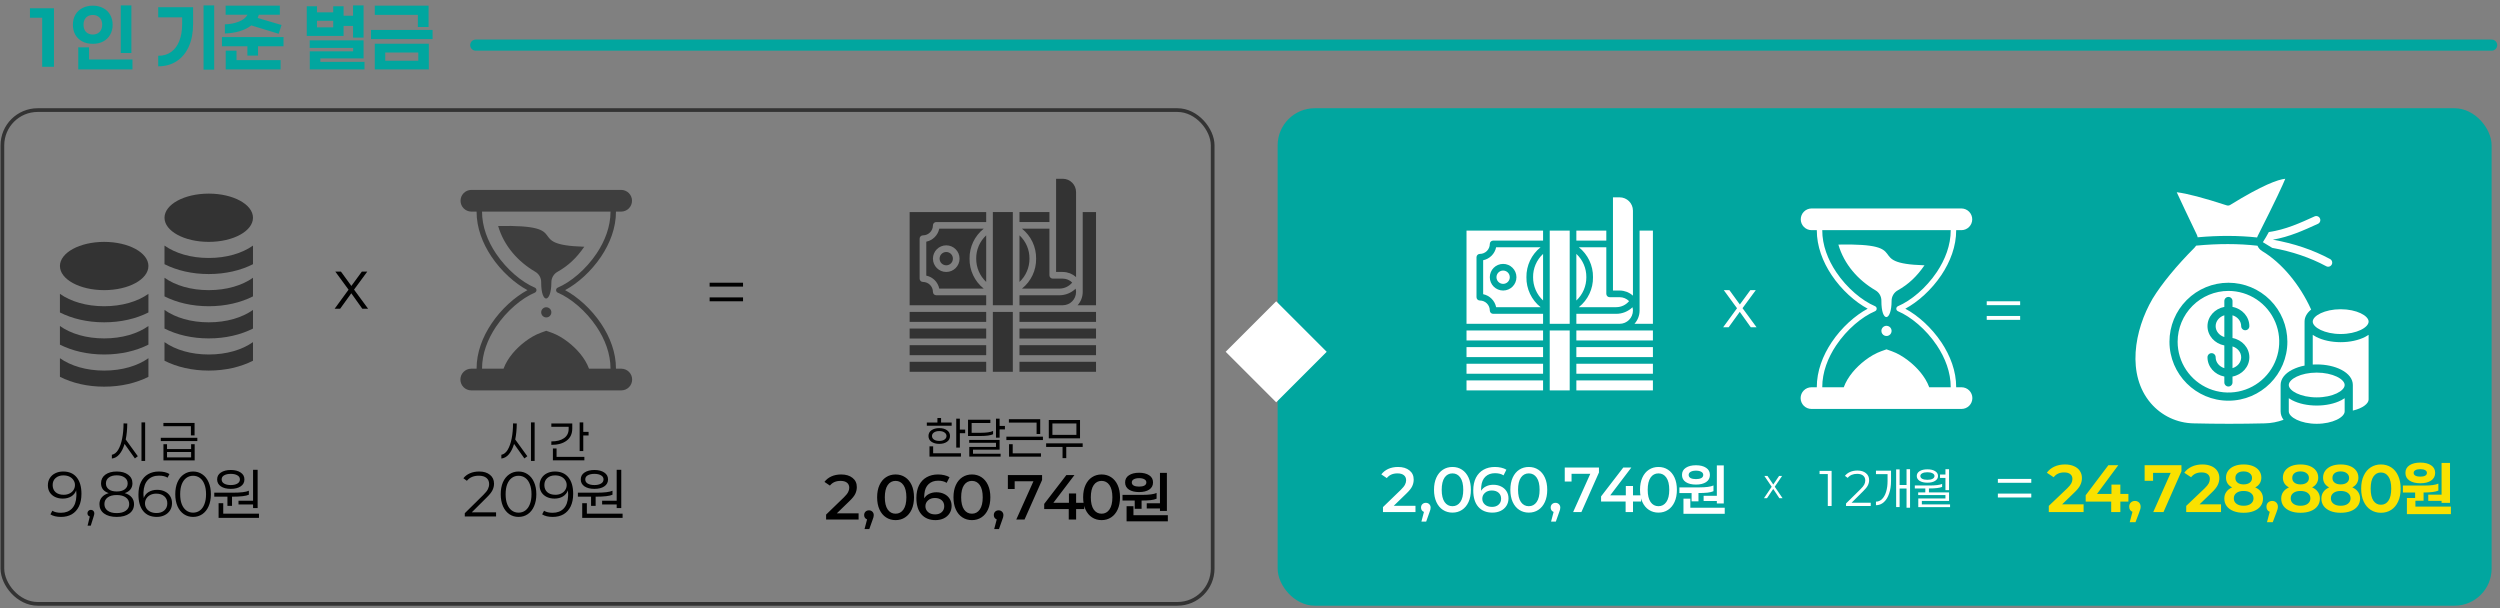 <svg width="830" height="202" viewBox="0 0 830 202" fill="none" xmlns="http://www.w3.org/2000/svg">
<rect x="0" y="0" width="830" height="202" fill="#808080" stroke="none"/>
<g clip-path="url(#clip0_6_5736)">
<path d="M34.586 80.304C26.476 80.304 19.898 83.89 19.898 88.316C19.898 92.744 26.476 96.327 34.586 96.327C42.703 96.327 49.275 92.744 49.275 88.316C49.275 83.89 42.703 80.304 34.586 80.304Z" fill="#333333"/>
<path d="M34.586 101.668C28.656 101.668 23.503 100.112 19.898 97.558V103.739C23.992 105.81 29.021 107.009 34.586 107.009C40.152 107.009 45.18 105.81 49.275 103.739V97.558C45.673 100.112 40.514 101.668 34.586 101.668Z" fill="#333333"/>
<path d="M34.586 112.35C28.656 112.35 23.503 110.794 19.898 108.24V114.421C23.992 116.492 29.021 117.692 34.586 117.692C40.152 117.692 45.18 116.492 49.275 114.421V108.24C45.673 110.794 40.514 112.35 34.586 112.35Z" fill="#333333"/>
<path d="M34.586 123.032C28.656 123.032 23.503 121.476 19.898 118.922V125.103C23.992 127.174 29.021 128.373 34.586 128.373C40.152 128.373 45.18 127.174 49.275 125.103V118.922C45.673 121.476 40.514 123.032 34.586 123.032Z" fill="#333333"/>
<path d="M69.304 64.281C61.193 64.281 54.615 67.867 54.615 72.293C54.615 76.721 61.193 80.304 69.304 80.304C77.419 80.304 83.991 76.721 83.991 72.293C83.991 67.867 77.419 64.281 69.304 64.281Z" fill="#333333"/>
<path d="M69.304 85.645C63.373 85.645 58.22 84.089 54.615 81.535V87.716C58.71 89.787 63.738 90.986 69.304 90.986C74.868 90.986 79.897 89.787 83.991 87.716V81.535C80.39 84.089 75.231 85.645 69.304 85.645Z" fill="#333333"/>
<path d="M69.304 96.327C63.373 96.327 58.22 94.771 54.615 92.217V98.398C58.71 100.468 63.738 101.669 69.304 101.669C74.868 101.669 79.897 100.468 83.991 98.398V92.217C80.39 94.771 75.231 96.327 69.304 96.327Z" fill="#333333"/>
<path d="M69.304 107.009C63.373 107.009 58.22 105.453 54.615 102.899V109.08C58.71 111.151 63.738 112.351 69.304 112.351C74.868 112.351 79.897 111.151 83.991 109.08V102.899C80.39 105.453 75.231 107.009 69.304 107.009Z" fill="#333333"/>
<path d="M69.304 117.692C63.373 117.692 58.22 116.135 54.615 113.581V119.762C58.71 121.833 63.738 123.032 69.304 123.032C74.868 123.032 79.897 121.833 83.991 119.762V113.581C80.39 116.135 75.231 117.692 69.304 117.692Z" fill="#333333"/>
</g>
<path d="M48.188 153.033H46.971V140.233H48.188V153.033ZM42.255 140.6C42.232 142.622 42.06 144.395 41.738 145.917L45.755 151.467L44.788 152.2L41.355 147.383C40.921 148.839 40.343 149.989 39.621 150.833C38.91 151.667 38.082 152.133 37.138 152.233V150.983C37.96 150.839 38.66 150.289 39.238 149.333C39.816 148.367 40.255 147.122 40.554 145.6C40.855 144.078 41.01 142.4 41.021 140.567L42.255 140.6ZM54.249 141.5V140.417H64.599V144.55H63.382V141.5H54.249ZM65.515 146.433H53.382V145.35H65.515V146.433ZM64.632 147.483V152.85H54.265V147.483H55.449V149.083H63.449V147.483H64.632ZM63.449 150.067H55.449V151.85H63.449V150.067ZM20.963 156.541C22.919 156.541 24.418 157.189 25.459 158.483C26.515 159.778 27.043 161.601 27.043 163.951C27.043 165.598 26.761 166.998 26.198 168.152C25.635 169.292 24.847 170.158 23.834 170.749C22.821 171.326 21.631 171.615 20.266 171.615C18.802 171.615 17.627 171.333 16.741 170.77L17.374 169.567C18.078 170.017 19.035 170.242 20.245 170.242C21.765 170.242 22.975 169.778 23.876 168.849C24.791 167.906 25.284 166.541 25.354 164.753C25.368 164.613 25.375 164.388 25.375 164.078C25.375 163.613 25.347 163.184 25.291 162.79C24.995 163.649 24.446 164.324 23.644 164.817C22.842 165.295 21.913 165.535 20.857 165.535C19.886 165.535 19.021 165.352 18.261 164.986C17.515 164.62 16.931 164.106 16.508 163.445C16.1 162.783 15.896 162.009 15.896 161.122C15.896 160.208 16.114 159.405 16.551 158.716C16.987 158.026 17.592 157.491 18.366 157.111C19.14 156.731 20.006 156.541 20.963 156.541ZM21.153 164.268C21.871 164.268 22.511 164.127 23.074 163.846C23.651 163.564 24.094 163.177 24.404 162.685C24.728 162.178 24.89 161.622 24.89 161.017C24.89 160.454 24.735 159.933 24.425 159.455C24.13 158.962 23.693 158.568 23.116 158.272C22.539 157.977 21.842 157.829 21.026 157.829C19.971 157.829 19.112 158.125 18.451 158.716C17.803 159.293 17.48 160.067 17.48 161.038C17.48 162.023 17.803 162.811 18.451 163.402C19.112 163.979 20.013 164.268 21.153 164.268ZM30.173 169.271C30.511 169.271 30.786 169.384 30.997 169.609C31.208 169.82 31.313 170.088 31.313 170.411C31.313 170.58 31.292 170.749 31.25 170.918C31.222 171.087 31.152 171.326 31.039 171.636L30.131 174.528H29.076L29.815 171.467C29.575 171.396 29.385 171.27 29.245 171.087C29.104 170.904 29.033 170.679 29.033 170.411C29.033 170.088 29.139 169.82 29.35 169.609C29.575 169.384 29.85 169.271 30.173 169.271ZM41.417 163.719C42.402 164.001 43.162 164.458 43.697 165.091C44.231 165.725 44.499 166.485 44.499 167.371C44.499 168.68 43.985 169.715 42.958 170.475C41.93 171.235 40.53 171.615 38.757 171.615C36.969 171.615 35.562 171.235 34.535 170.475C33.521 169.715 33.014 168.68 33.014 167.371C33.014 166.471 33.282 165.711 33.817 165.091C34.352 164.458 35.111 164.001 36.097 163.719C35.28 163.452 34.647 163.043 34.197 162.495C33.76 161.932 33.542 161.256 33.542 160.468C33.542 159.258 34.014 158.301 34.957 157.597C35.914 156.893 37.18 156.541 38.757 156.541C40.333 156.541 41.593 156.893 42.536 157.597C43.493 158.301 43.971 159.258 43.971 160.468C43.971 161.256 43.746 161.932 43.296 162.495C42.859 163.043 42.233 163.452 41.417 163.719ZM38.757 157.808C37.645 157.808 36.765 158.054 36.118 158.547C35.484 159.025 35.168 159.68 35.168 160.51C35.168 161.326 35.484 161.974 36.118 162.452C36.751 162.931 37.631 163.17 38.757 163.17C39.883 163.17 40.769 162.931 41.417 162.452C42.064 161.974 42.388 161.326 42.388 160.51C42.388 159.68 42.057 159.025 41.396 158.547C40.734 158.054 39.855 157.808 38.757 157.808ZM38.757 170.348C40.037 170.348 41.044 170.081 41.776 169.546C42.522 169.011 42.895 168.279 42.895 167.35C42.895 166.421 42.522 165.689 41.776 165.155C41.044 164.62 40.037 164.352 38.757 164.352C37.462 164.352 36.456 164.62 35.738 165.155C35.02 165.689 34.661 166.421 34.661 167.35C34.661 168.279 35.02 169.011 35.738 169.546C36.456 170.081 37.462 170.348 38.757 170.348ZM52.147 162.621C53.118 162.621 53.977 162.804 54.723 163.17C55.483 163.536 56.067 164.05 56.475 164.711C56.897 165.373 57.108 166.147 57.108 167.033C57.108 167.948 56.89 168.751 56.454 169.44C56.018 170.13 55.413 170.665 54.638 171.045C53.878 171.425 53.02 171.615 52.063 171.615C50.107 171.615 48.601 170.967 47.545 169.672C46.489 168.378 45.962 166.555 45.962 164.205C45.962 162.558 46.243 161.165 46.806 160.025C47.369 158.871 48.157 158.005 49.171 157.428C50.198 156.837 51.387 156.541 52.738 156.541C54.202 156.541 55.377 156.823 56.264 157.386L55.631 158.589C54.927 158.139 53.977 157.913 52.781 157.913C51.247 157.913 50.022 158.385 49.107 159.328C48.207 160.271 47.714 161.643 47.63 163.445C47.601 164.05 47.637 164.683 47.735 165.345C48.031 164.486 48.572 163.818 49.361 163.339C50.163 162.861 51.092 162.621 52.147 162.621ZM51.978 170.327C53.034 170.327 53.892 170.038 54.554 169.461C55.215 168.87 55.546 168.089 55.546 167.118C55.546 166.133 55.215 165.352 54.554 164.775C53.892 164.183 52.999 163.888 51.873 163.888C51.155 163.888 50.508 164.029 49.931 164.31C49.368 164.592 48.924 164.986 48.601 165.492C48.291 165.985 48.136 166.534 48.136 167.139C48.136 167.702 48.284 168.23 48.58 168.722C48.875 169.201 49.311 169.588 49.888 169.883C50.48 170.179 51.176 170.327 51.978 170.327ZM64.102 171.615C62.962 171.615 61.942 171.312 61.041 170.707C60.141 170.088 59.437 169.208 58.93 168.068C58.438 166.928 58.191 165.598 58.191 164.078C58.191 162.558 58.438 161.228 58.93 160.088C59.437 158.948 60.141 158.075 61.041 157.47C61.942 156.851 62.962 156.541 64.102 156.541C65.257 156.541 66.277 156.851 67.163 157.47C68.064 158.075 68.761 158.948 69.254 160.088C69.76 161.214 70.013 162.544 70.013 164.078C70.013 165.612 69.76 166.949 69.254 168.089C68.761 169.215 68.064 170.088 67.163 170.707C66.277 171.312 65.257 171.615 64.102 171.615ZM64.102 170.2C64.961 170.2 65.714 169.961 66.361 169.482C67.009 169.004 67.508 168.307 67.86 167.392C68.226 166.478 68.409 165.373 68.409 164.078C68.409 162.783 68.226 161.678 67.86 160.763C67.508 159.849 67.009 159.152 66.361 158.673C65.714 158.195 64.961 157.956 64.102 157.956C63.258 157.956 62.512 158.195 61.865 158.673C61.217 159.152 60.711 159.849 60.345 160.763C59.993 161.678 59.817 162.783 59.817 164.078C59.817 165.373 59.993 166.478 60.345 167.392C60.711 168.307 61.217 169.004 61.865 169.482C62.512 169.961 63.258 170.2 64.102 170.2ZM84.016 155.971H85.536V168.68H84.016V167.477H79.182V166.252H84.016V155.971ZM76.627 162.305C75.262 162.305 74.165 162.03 73.334 161.481C72.504 160.918 72.089 160.144 72.089 159.159C72.089 158.188 72.504 157.428 73.334 156.879C74.179 156.316 75.276 156.035 76.627 156.035C77.979 156.035 79.069 156.316 79.9 156.879C80.73 157.428 81.145 158.188 81.145 159.159C81.145 160.158 80.73 160.932 79.9 161.481C79.083 162.03 77.993 162.305 76.627 162.305ZM76.627 157.322C75.713 157.322 74.974 157.484 74.411 157.808C73.862 158.118 73.588 158.568 73.588 159.159C73.588 159.764 73.862 160.229 74.411 160.552C74.974 160.876 75.713 161.038 76.627 161.038C77.528 161.038 78.253 160.876 78.802 160.552C79.365 160.229 79.646 159.764 79.646 159.159C79.646 158.568 79.365 158.118 78.802 157.808C78.253 157.484 77.528 157.322 76.627 157.322ZM71.139 164.901V163.571H77.366C79.942 163.571 81.694 163.353 82.623 162.917V164.247C81.694 164.683 79.829 164.901 77.029 164.901V167.941H75.509V164.901H71.139ZM85.98 171.931H72.574V167.055H74.115V170.538H85.98V171.931Z" fill="black"/>
<g clip-path="url(#clip1_6_5736)">
<path fill-rule="evenodd" clip-rule="evenodd" d="M156.431 122.406H158.225C158.21 117.033 160.211 111.878 163.144 107.489C166.457 102.536 170.975 98.545 175.113 96.327C170.975 94.105 166.457 90.114 163.144 85.162C160.212 80.773 158.211 75.618 158.225 70.249H156.431C155.488 70.231 154.59 69.844 153.93 69.17C153.269 68.497 152.899 67.591 152.899 66.648C152.899 65.705 153.269 64.8 153.93 64.126C154.59 63.453 155.488 63.066 156.431 63.048H206.296C207.239 63.066 208.137 63.453 208.798 64.126C209.458 64.8 209.828 65.705 209.828 66.648C209.828 67.591 209.458 68.497 208.798 69.17C208.137 69.844 207.239 70.231 206.296 70.249H204.501C204.52 75.617 202.515 80.773 199.582 85.162C196.269 90.114 191.751 94.105 187.613 96.327C191.751 98.546 196.269 102.536 199.582 107.489C202.515 111.878 204.52 117.033 204.501 122.406H206.296C207.247 122.411 208.157 122.793 208.828 123.468C209.498 124.142 209.875 125.055 209.875 126.006C209.875 126.957 209.498 127.869 208.828 128.544C208.157 129.219 207.247 129.6 206.296 129.606H156.431C155.48 129.6 154.57 129.219 153.899 128.544C153.229 127.869 152.852 126.957 152.852 126.006C152.852 125.055 153.229 124.142 153.899 123.468C154.57 122.793 155.48 122.411 156.431 122.406ZM167.175 122.406C167.819 120.631 168.865 118.943 170.109 117.427C172.324 114.726 175.954 111.756 179.591 110.451L181.363 109.818L183.139 110.452C186.773 111.756 190.403 114.726 192.617 117.427C193.862 118.943 194.908 120.631 195.552 122.406H202.689C202.703 117.424 200.828 112.615 198.075 108.499C194.49 103.141 189.452 98.984 185.17 97.16C185.007 97.091 184.867 96.974 184.769 96.826C184.671 96.677 184.619 96.504 184.619 96.326C184.619 96.148 184.671 95.974 184.769 95.825C184.867 95.677 185.007 95.561 185.17 95.491C189.452 93.671 194.49 89.51 198.075 84.152C200.828 80.04 202.703 75.227 202.689 70.249H160.038C160.024 75.228 161.899 80.04 164.652 84.152C168.237 89.51 173.278 93.671 177.557 95.491C177.72 95.561 177.86 95.677 177.958 95.825C178.056 95.974 178.108 96.148 178.108 96.326C178.108 96.504 178.056 96.677 177.958 96.826C177.86 96.974 177.72 97.091 177.557 97.16C173.278 98.984 168.237 103.141 164.652 108.499C161.899 112.615 160.024 117.424 160.038 122.406L167.175 122.406ZM177.678 90.21C178.292 90.558 178.801 91.064 179.151 91.676C179.501 92.288 179.68 92.983 179.668 93.688C179.639 101.102 183.033 100.708 183.058 93.747C183.05 93.031 183.235 92.327 183.596 91.709C183.956 91.09 184.477 90.581 185.104 90.235C188.645 88.227 191.361 85.714 193.981 81.918C173.087 81.31 191.294 74.523 165.385 75.035C167.298 81.613 171.919 86.82 177.678 90.21ZM179.668 103.697C179.668 104.032 179.768 104.36 179.954 104.639C180.14 104.918 180.405 105.135 180.715 105.263C181.024 105.391 181.365 105.425 181.694 105.36C182.023 105.294 182.325 105.133 182.562 104.896C182.799 104.659 182.96 104.357 183.026 104.028C183.091 103.699 183.058 103.358 182.929 103.048C182.801 102.739 182.584 102.474 182.305 102.288C182.026 102.101 181.699 102.002 181.363 102.002C180.914 102.003 180.484 102.182 180.166 102.5C179.848 102.817 179.669 103.248 179.668 103.697Z" fill="#3E3E3E"/>
</g>
<path d="M177.501 153.033H176.285V140.233H177.501V153.033ZM171.568 140.6C171.546 142.622 171.374 144.395 171.051 145.917L175.068 151.467L174.101 152.2L170.668 147.383C170.235 148.839 169.657 149.989 168.935 150.833C168.224 151.667 167.396 152.133 166.451 152.233V150.983C167.274 150.839 167.974 150.289 168.551 149.333C169.129 148.367 169.568 147.122 169.868 145.6C170.168 144.078 170.324 142.4 170.335 140.567L171.568 140.6ZM195.412 144.583H193.645V149.75H192.445V140.233H193.645V143.383H195.412V144.583ZM189.995 142.25C189.995 144.017 189.368 145.367 188.112 146.3C186.868 147.233 185.179 147.7 183.045 147.7V146.55C184.834 146.55 186.24 146.189 187.262 145.467C188.284 144.745 188.795 143.717 188.795 142.383V141.7H183.045V140.583H189.995V142.25ZM194.012 151.683V152.833H183.562V148.9H184.779V151.683H194.012ZM164.694 171.467H154.307V170.39L160.429 164.352C161.203 163.592 161.724 162.938 161.992 162.389C162.259 161.84 162.393 161.277 162.393 160.7C162.393 159.842 162.097 159.166 161.506 158.673C160.915 158.181 160.07 157.935 158.973 157.935C157.242 157.935 155.919 158.498 155.004 159.623L153.843 158.779C154.406 158.061 155.13 157.512 156.017 157.132C156.918 156.738 157.945 156.541 159.099 156.541C160.591 156.541 161.78 156.907 162.667 157.639C163.568 158.357 164.018 159.335 164.018 160.573C164.018 161.333 163.842 162.065 163.49 162.769C163.153 163.459 162.519 164.254 161.59 165.155L156.629 170.095H164.694V171.467ZM172.152 171.615C171.012 171.615 169.992 171.312 169.091 170.707C168.19 170.088 167.487 169.208 166.98 168.068C166.487 166.928 166.241 165.598 166.241 164.078C166.241 162.558 166.487 161.228 166.98 160.088C167.487 158.948 168.19 158.075 169.091 157.47C169.992 156.851 171.012 156.541 172.152 156.541C173.306 156.541 174.327 156.851 175.213 157.47C176.114 158.075 176.811 158.948 177.303 160.088C177.81 161.214 178.063 162.544 178.063 164.078C178.063 165.612 177.81 166.949 177.303 168.089C176.811 169.215 176.114 170.088 175.213 170.707C174.327 171.312 173.306 171.615 172.152 171.615ZM172.152 170.2C173.011 170.2 173.764 169.961 174.411 169.482C175.058 169.004 175.558 168.307 175.91 167.392C176.276 166.478 176.459 165.373 176.459 164.078C176.459 162.783 176.276 161.678 175.91 160.763C175.558 159.849 175.058 159.152 174.411 158.673C173.764 158.195 173.011 157.956 172.152 157.956C171.308 157.956 170.562 158.195 169.914 158.673C169.267 159.152 168.76 159.849 168.394 160.763C168.043 161.678 167.867 162.783 167.867 164.078C167.867 165.373 168.043 166.478 168.394 167.392C168.76 168.307 169.267 169.004 169.914 169.482C170.562 169.961 171.308 170.2 172.152 170.2ZM184.213 156.541C186.169 156.541 187.668 157.189 188.709 158.483C189.765 159.778 190.293 161.601 190.293 163.951C190.293 165.598 190.011 166.998 189.448 168.152C188.885 169.292 188.097 170.158 187.084 170.749C186.071 171.326 184.881 171.615 183.516 171.615C182.052 171.615 180.877 171.333 179.991 170.77L180.624 169.567C181.328 170.017 182.285 170.242 183.495 170.242C185.015 170.242 186.225 169.778 187.126 168.849C188.041 167.906 188.534 166.541 188.604 164.753C188.618 164.613 188.625 164.388 188.625 164.078C188.625 163.613 188.597 163.184 188.541 162.79C188.245 163.649 187.696 164.324 186.894 164.817C186.092 165.295 185.163 165.535 184.107 165.535C183.136 165.535 182.271 165.352 181.511 164.986C180.765 164.62 180.181 164.106 179.758 163.445C179.35 162.783 179.146 162.009 179.146 161.122C179.146 160.208 179.364 159.405 179.801 158.716C180.237 158.026 180.842 157.491 181.616 157.111C182.39 156.731 183.256 156.541 184.213 156.541ZM184.403 164.268C185.121 164.268 185.761 164.127 186.324 163.846C186.901 163.564 187.344 163.177 187.654 162.685C187.978 162.178 188.139 161.622 188.139 161.017C188.139 160.454 187.985 159.933 187.675 159.455C187.379 158.962 186.943 158.568 186.366 158.272C185.789 157.977 185.092 157.829 184.276 157.829C183.221 157.829 182.362 158.125 181.701 158.716C181.053 159.293 180.729 160.067 180.729 161.038C180.729 162.023 181.053 162.811 181.701 163.402C182.362 163.979 183.263 164.268 184.403 164.268ZM204.739 155.971H206.259V168.68H204.739V167.477H199.905V166.252H204.739V155.971ZM197.35 162.305C195.985 162.305 194.887 162.03 194.057 161.481C193.226 160.918 192.811 160.144 192.811 159.159C192.811 158.188 193.226 157.428 194.057 156.879C194.901 156.316 195.999 156.035 197.35 156.035C198.701 156.035 199.792 156.316 200.622 156.879C201.453 157.428 201.868 158.188 201.868 159.159C201.868 160.158 201.453 160.932 200.622 161.481C199.806 162.03 198.715 162.305 197.35 162.305ZM197.35 157.322C196.435 157.322 195.696 157.484 195.133 157.808C194.585 158.118 194.31 158.568 194.31 159.159C194.31 159.764 194.585 160.229 195.133 160.552C195.696 160.876 196.435 161.038 197.35 161.038C198.251 161.038 198.976 160.876 199.525 160.552C200.088 160.229 200.369 159.764 200.369 159.159C200.369 158.568 200.088 158.118 199.525 157.808C198.976 157.484 198.251 157.322 197.35 157.322ZM191.861 164.901V163.571H198.089C200.665 163.571 202.417 163.353 203.346 162.917V164.247C202.417 164.683 200.552 164.901 197.751 164.901V167.941H196.231V164.901H191.861ZM206.702 171.931H193.297V167.055H194.838V170.538H206.702V171.931Z" fill="black"/>
<path d="M116.631 97.372L112.933 102.49H111.107L115.718 96.175L111.318 90.165H113.19L116.654 94.93L120.141 90.165H121.943L117.543 96.151L122.2 102.49H120.281L116.631 97.372Z" fill="black"/>
<path d="M246.689 93.862V95.15H235.596V93.862H246.689ZM246.689 98.738V100.025H235.596V98.738H246.689Z" fill="black"/>
<g clip-path="url(#clip2_6_5736)">
<path d="M302 120.128H327.416V123.444H302V120.128Z" fill="#333333"/>
<path d="M352.832 101.343C355.273 101.343 357.252 99.364 357.252 96.922C357.248 96.558 357.197 96.195 357.103 95.843C355.661 97.239 353.734 98.021 351.727 98.028H338.466V101.343H352.832Z" fill="#333333"/>
<path d="M302 114.603H327.416V117.918H302V114.603Z" fill="#333333"/>
<path d="M302 109.078H327.416V112.393H302V109.078Z" fill="#333333"/>
<path d="M327.416 93.6V78.136C325.266 80.129 324.061 82.94 324.101 85.872C324.081 88.797 325.282 91.599 327.416 93.6Z" fill="#333333"/>
<path d="M302 103.553H327.416V106.868H302V103.553Z" fill="#333333"/>
<path d="M338.466 78.136V93.607C340.602 91.604 341.804 88.799 341.781 85.872C341.821 82.94 340.616 80.129 338.466 78.136Z" fill="#333333"/>
<path d="M348.411 75.926H339.295C342.315 78.337 344.048 82.008 343.991 85.872C344.052 89.737 342.314 93.411 339.288 95.817H351.727C353.368 95.811 354.921 95.077 355.97 93.814C355.141 92.975 354.011 92.502 352.832 92.502H349.516C348.906 92.502 348.411 92.007 348.411 91.397V75.926Z" fill="#333333"/>
<path d="M354.002 90.403C354.036 90.409 354.071 90.412 354.103 90.418C354.461 90.49 354.811 90.591 355.152 90.72L355.29 90.77C355.613 90.901 355.926 91.057 356.225 91.238L356.367 91.324C356.657 91.507 356.934 91.714 357.192 91.941C357.211 91.957 357.233 91.969 357.252 91.986V63.771C357.252 61.33 355.273 59.351 352.832 59.351H350.622V90.292H352.832C353.225 90.294 353.616 90.331 354.002 90.403Z" fill="#333333"/>
<path d="M338.466 70.401H348.412V73.716H338.466V70.401Z" fill="#333333"/>
<path d="M338.466 120.128H363.882V123.444H338.466V120.128Z" fill="#333333"/>
<path d="M338.466 109.078H363.882V112.393H338.466V109.078Z" fill="#333333"/>
<path d="M329.625 70.401H336.256V101.343H329.625V70.401Z" fill="#333333"/>
<path d="M338.466 114.603H363.882V117.918H338.466V114.603Z" fill="#333333"/>
<path d="M347.307 103.553H338.466V106.868H363.882V103.553H347.307Z" fill="#333333"/>
<path d="M359.462 70.401V96.923C359.462 98.556 358.855 100.131 357.76 101.343H363.882V70.401H359.462Z" fill="#333333"/>
<path d="M302 101.343H327.416V98.028H310.84C310.229 98.028 309.735 97.533 309.735 96.923C309.735 95.092 308.25 93.607 306.42 93.607C305.809 93.607 305.315 93.113 305.315 92.502V79.242C305.315 78.631 305.809 78.137 306.42 78.137C308.25 78.137 309.735 76.652 309.735 74.822C309.735 74.211 310.229 73.716 310.84 73.716H327.416V70.401H302V101.343Z" fill="#333333"/>
<path d="M326.588 75.926H311.835C311.388 78.095 309.694 79.79 307.525 80.236V91.507C309.694 91.954 311.388 93.648 311.835 95.817H326.594C323.568 93.411 321.83 89.737 321.891 85.872C321.832 82.008 323.567 78.335 326.588 75.926ZM314.155 90.292C311.714 90.292 309.735 88.313 309.735 85.872C309.735 83.431 311.714 81.451 314.155 81.451C316.596 81.451 318.575 83.431 318.575 85.872C318.575 88.313 316.596 90.292 314.155 90.292Z" fill="#333333"/>
<path d="M316.365 85.872C316.365 87.093 315.376 88.082 314.155 88.082C312.934 88.082 311.945 87.093 311.945 85.872C311.945 84.651 312.934 83.662 314.155 83.662C315.376 83.662 316.365 84.651 316.365 85.872Z" fill="#333333"/>
<path d="M329.625 103.553H336.256V123.444H329.625V103.553Z" fill="#333333"/>
</g>
<path d="M307.704 141.334V140.284H311.221V138.767H312.437V140.284H315.954V141.334H307.704ZM320.437 143.817H318.671V148.601H317.471V139.001H318.671V142.617H320.437V143.817ZM311.838 147.367C310.793 147.367 309.932 147.134 309.254 146.667C308.588 146.201 308.254 145.562 308.254 144.751C308.254 143.94 308.588 143.301 309.254 142.834C309.932 142.367 310.793 142.134 311.838 142.134C312.882 142.134 313.738 142.367 314.404 142.834C315.071 143.301 315.404 143.94 315.404 144.751C315.404 145.562 315.071 146.201 314.404 146.667C313.738 147.134 312.882 147.367 311.838 147.367ZM311.838 143.117C311.104 143.117 310.515 143.273 310.071 143.584C309.637 143.884 309.421 144.273 309.421 144.751C309.421 145.229 309.637 145.623 310.071 145.934C310.515 146.234 311.104 146.384 311.838 146.384C312.56 146.384 313.138 146.234 313.571 145.934C314.015 145.623 314.237 145.229 314.237 144.751C314.237 144.273 314.015 143.884 313.571 143.584C313.138 143.273 312.56 143.117 311.838 143.117ZM319.038 150.484V151.601H308.588V148.184H309.804V150.484H319.038ZM333.636 142.567H331.869V145.301H330.669V139.001H331.869V141.401H333.636V142.567ZM329.702 144.167C329.314 144.356 328.758 144.501 328.036 144.601C327.314 144.701 326.497 144.751 325.586 144.751H321.386V139.351H328.802V140.434H322.586V143.684H325.652C326.541 143.684 327.336 143.634 328.036 143.534C328.747 143.423 329.302 143.273 329.702 143.084V144.167ZM332.202 150.634V151.601H321.802V148.384H330.669V147.017H321.769V146.051H331.869V149.284H323.036V150.634H332.202ZM344.151 144.084V140.301H334.951V139.184H345.351V144.084H344.151ZM334.117 146.101V144.984H346.251V146.101H334.117ZM345.601 150.517V151.617H335.001V147.484H336.217V150.517H345.601ZM348.199 145.534V139.434H358.566V145.534H348.199ZM349.399 140.584V144.367H357.366V140.584H349.399ZM353.999 148.384V152.101H352.766V148.384H347.316V147.184H359.449V148.384H353.999Z" fill="black"/>
<path d="M285.054 172.49H274.266V170.843L280.177 165.122C280.867 164.447 281.331 163.87 281.57 163.391C281.824 162.913 281.95 162.434 281.95 161.956C281.95 161.224 281.704 160.661 281.212 160.267C280.719 159.859 280.001 159.654 279.058 159.654C277.524 159.654 276.349 160.175 275.533 161.217L273.717 159.992C274.294 159.218 275.054 158.613 275.997 158.177C276.954 157.74 278.045 157.522 279.269 157.522C280.846 157.522 282.105 157.902 283.048 158.662C283.991 159.408 284.463 160.421 284.463 161.702C284.463 162.49 284.294 163.236 283.956 163.94C283.632 164.63 282.992 165.432 282.035 166.347L277.834 170.421H285.054V172.49ZM288.501 169.429C288.966 169.429 289.346 169.584 289.641 169.893C289.937 170.189 290.084 170.562 290.084 171.012C290.084 171.237 290.056 171.463 290 171.688C289.944 171.899 289.831 172.23 289.662 172.68L288.607 175.657H287.023L287.868 172.448C287.572 172.335 287.333 172.152 287.15 171.899C286.981 171.646 286.897 171.35 286.897 171.012C286.897 170.548 287.044 170.168 287.34 169.872C287.65 169.577 288.037 169.429 288.501 169.429ZM297.329 172.68C296.147 172.68 295.092 172.377 294.163 171.772C293.234 171.167 292.509 170.294 291.988 169.154C291.468 168.014 291.207 166.663 291.207 165.101C291.207 163.539 291.468 162.188 291.988 161.048C292.509 159.908 293.234 159.035 294.163 158.43C295.092 157.825 296.147 157.522 297.329 157.522C298.526 157.522 299.581 157.825 300.496 158.43C301.425 159.035 302.15 159.908 302.671 161.048C303.191 162.188 303.452 163.539 303.452 165.101C303.452 166.663 303.191 168.014 302.671 169.154C302.15 170.294 301.425 171.167 300.496 171.772C299.581 172.377 298.526 172.68 297.329 172.68ZM297.329 170.548C298.427 170.548 299.3 170.083 299.947 169.154C300.595 168.226 300.918 166.874 300.918 165.101C300.918 163.328 300.595 161.977 299.947 161.048C299.3 160.119 298.427 159.654 297.329 159.654C296.232 159.654 295.359 160.119 294.712 161.048C294.078 161.977 293.762 163.328 293.762 165.101C293.762 166.874 294.078 168.226 294.712 169.154C295.359 170.083 296.232 170.548 297.329 170.548ZM310.91 163.433C311.867 163.433 312.726 163.623 313.486 164.003C314.246 164.369 314.844 164.897 315.28 165.587C315.716 166.262 315.935 167.05 315.935 167.951C315.935 168.894 315.702 169.724 315.238 170.442C314.773 171.16 314.133 171.716 313.317 172.11C312.5 172.49 311.593 172.68 310.593 172.68C308.595 172.68 307.033 172.04 305.907 170.759C304.795 169.478 304.239 167.67 304.239 165.333C304.239 163.673 304.535 162.258 305.126 161.09C305.731 159.922 306.575 159.035 307.659 158.43C308.743 157.825 309.995 157.522 311.417 157.522C312.149 157.522 312.845 157.6 313.507 157.754C314.182 157.909 314.759 158.134 315.238 158.43L314.288 160.309C313.556 159.83 312.613 159.591 311.459 159.591C310.164 159.591 309.116 159.964 308.313 160.71C307.511 161.442 307.04 162.511 306.899 163.919C306.857 164.186 306.836 164.503 306.836 164.869C306.836 165.122 306.843 165.312 306.857 165.439C307.237 164.791 307.779 164.299 308.482 163.961C309.186 163.609 309.995 163.433 310.91 163.433ZM310.467 170.78C311.367 170.78 312.092 170.534 312.641 170.041C313.204 169.549 313.486 168.887 313.486 168.057C313.486 167.226 313.204 166.565 312.641 166.072C312.078 165.58 311.325 165.333 310.382 165.333C309.467 165.333 308.715 165.594 308.123 166.114C307.532 166.635 307.237 167.29 307.237 168.078C307.237 168.838 307.525 169.478 308.102 169.999C308.679 170.52 309.467 170.78 310.467 170.78ZM322.675 172.68C321.493 172.68 320.437 172.377 319.508 171.772C318.58 171.167 317.855 170.294 317.334 169.154C316.813 168.014 316.553 166.663 316.553 165.101C316.553 163.539 316.813 162.188 317.334 161.048C317.855 159.908 318.58 159.035 319.508 158.43C320.437 157.825 321.493 157.522 322.675 157.522C323.871 157.522 324.927 157.825 325.842 158.43C326.771 159.035 327.496 159.908 328.016 161.048C328.537 162.188 328.797 163.539 328.797 165.101C328.797 166.663 328.537 168.014 328.016 169.154C327.496 170.294 326.771 171.167 325.842 171.772C324.927 172.377 323.871 172.68 322.675 172.68ZM322.675 170.548C323.773 170.548 324.646 170.083 325.293 169.154C325.94 168.226 326.264 166.874 326.264 165.101C326.264 163.328 325.94 161.977 325.293 161.048C324.646 160.119 323.773 159.654 322.675 159.654C321.577 159.654 320.705 160.119 320.057 161.048C319.424 161.977 319.107 163.328 319.107 165.101C319.107 166.874 319.424 168.226 320.057 169.154C320.705 170.083 321.577 170.548 322.675 170.548ZM331.548 169.429C332.012 169.429 332.392 169.584 332.688 169.893C332.984 170.189 333.131 170.562 333.131 171.012C333.131 171.237 333.103 171.463 333.047 171.688C332.991 171.899 332.878 172.23 332.709 172.68L331.654 175.657H330.07L330.915 172.448C330.619 172.335 330.38 172.152 330.197 171.899C330.028 171.646 329.944 171.35 329.944 171.012C329.944 170.548 330.091 170.168 330.387 169.872C330.697 169.577 331.084 169.429 331.548 169.429ZM345.971 159.359L340.144 172.49H337.4L343.1 159.781H336.872V162.357H334.613V157.712H345.971V159.359ZM357.271 169.007V172.49H354.822V169.007H346.674V167.297L354.041 157.712H356.722L349.714 166.938H354.886V163.834H357.271V166.938H359.952V169.007H357.271ZM365.722 172.68C364.54 172.68 363.484 172.377 362.555 171.772C361.626 171.167 360.902 170.294 360.381 169.154C359.86 168.014 359.6 166.663 359.6 165.101C359.6 163.539 359.86 162.188 360.381 161.048C360.902 159.908 361.626 159.035 362.555 158.43C363.484 157.825 364.54 157.522 365.722 157.522C366.918 157.522 367.974 157.825 368.889 158.43C369.818 159.035 370.542 159.908 371.063 161.048C371.584 162.188 371.844 163.539 371.844 165.101C371.844 166.663 371.584 168.014 371.063 169.154C370.542 170.294 369.818 171.167 368.889 171.772C367.974 172.377 366.918 172.68 365.722 172.68ZM365.722 170.548C366.82 170.548 367.692 170.083 368.34 169.154C368.987 168.226 369.311 166.874 369.311 165.101C369.311 163.328 368.987 161.977 368.34 161.048C367.692 160.119 366.82 159.654 365.722 159.654C364.624 159.654 363.752 160.119 363.104 161.048C362.471 161.977 362.154 163.328 362.154 165.101C362.154 166.874 362.471 168.226 363.104 169.154C363.752 170.083 364.624 170.548 365.722 170.548ZM385.108 156.994H387.409V169.64H385.108V168.817H380.717V167.086H385.108V156.994ZM378.184 163.37C376.776 163.37 375.65 163.096 374.806 162.547C373.962 161.984 373.539 161.189 373.539 160.161C373.539 159.134 373.962 158.346 374.806 157.797C375.65 157.234 376.776 156.952 378.184 156.952C379.577 156.952 380.696 157.234 381.54 157.797C382.385 158.346 382.807 159.134 382.807 160.161C382.807 161.189 382.385 161.984 381.54 162.547C380.696 163.096 379.577 163.37 378.184 163.37ZM378.184 158.747C377.452 158.747 376.861 158.873 376.41 159.127C375.974 159.366 375.756 159.711 375.756 160.161C375.756 160.626 375.974 160.977 376.41 161.217C376.847 161.442 377.438 161.554 378.184 161.554C378.916 161.554 379.5 161.442 379.936 161.217C380.372 160.977 380.59 160.626 380.59 160.161C380.59 159.711 380.372 159.366 379.936 159.127C379.5 158.873 378.916 158.747 378.184 158.747ZM372.674 166.178V164.299H379.345C381.498 164.299 383.046 164.088 383.989 163.666V165.566C383.497 165.791 382.835 165.953 382.005 166.051C381.189 166.136 380.189 166.178 379.007 166.178V168.922H376.727V166.178H372.674ZM387.726 173.081H374.025V168.057H376.305V171.054H387.726V173.081Z" fill="black"/>
<rect x="0.794" y="36.548" width="401.813" height="163.93" rx="11.709" stroke="#333333" stroke-width="1.233"/>
<rect x="424.176" y="35.932" width="403.045" height="165.162" rx="12.326" fill="#01A69F"/>
<path d="M670.688 100.025V101.313H659.595V100.025H670.688ZM670.688 104.9V106.188H659.595V104.9H670.688Z" fill="white"/>
<path d="M674.385 159V160.287H663.292V159H674.385ZM674.385 163.875V165.163H663.292V163.875H674.385Z" fill="white"/>
<g clip-path="url(#clip3_6_5736)">
<path fill-rule="evenodd" clip-rule="evenodd" d="M601.383 128.569H603.177C603.163 123.196 605.164 118.041 608.097 113.652C611.41 108.699 615.927 104.708 620.066 102.49C615.927 100.268 611.41 96.277 608.097 91.325C605.164 86.936 603.164 81.781 603.178 76.412H601.384C600.441 76.394 599.543 76.007 598.882 75.333C598.222 74.66 597.852 73.755 597.852 72.811C597.852 71.868 598.222 70.963 598.882 70.29C599.543 69.616 600.441 69.229 601.384 69.211H651.249C652.192 69.229 653.09 69.616 653.75 70.29C654.411 70.963 654.781 71.868 654.781 72.811C654.781 73.755 654.411 74.66 653.75 75.333C653.09 76.007 652.192 76.394 651.249 76.412H649.454C649.472 81.781 647.468 86.936 644.535 91.325C641.222 96.278 636.704 100.268 632.566 102.49C636.704 104.709 641.222 108.699 644.535 113.652C647.468 118.041 649.472 123.196 649.454 128.569H651.249C652.2 128.575 653.11 128.956 653.78 129.631C654.451 130.305 654.827 131.218 654.827 132.169C654.827 133.12 654.451 134.033 653.78 134.707C653.11 135.382 652.2 135.763 651.249 135.769H601.383C600.432 135.763 599.522 135.382 598.852 134.707C598.181 134.033 597.805 133.12 597.805 132.169C597.805 131.218 598.181 130.305 598.852 129.631C599.522 128.956 600.432 128.575 601.383 128.569ZM612.127 128.569C612.771 126.794 613.817 125.106 615.062 123.59C617.277 120.889 620.906 117.919 624.543 116.614L626.316 115.981L628.092 116.615C631.725 117.919 635.355 120.889 637.57 123.59C638.814 125.106 639.861 126.794 640.505 128.569H647.641C647.656 123.587 645.781 118.778 643.028 114.662C639.442 109.304 634.405 105.147 630.123 103.323C629.959 103.254 629.82 103.137 629.722 102.989C629.624 102.841 629.571 102.667 629.571 102.489C629.571 102.311 629.624 102.137 629.722 101.988C629.82 101.84 629.959 101.724 630.123 101.654C634.405 99.834 639.442 95.673 643.028 90.315C645.781 86.203 647.656 81.39 647.641 76.412H604.991C604.976 81.391 606.852 86.203 609.605 90.315C613.19 95.673 618.231 99.834 622.509 101.654C622.673 101.724 622.813 101.84 622.911 101.988C623.009 102.137 623.061 102.311 623.061 102.489C623.061 102.667 623.009 102.841 622.911 102.989C622.813 103.137 622.673 103.254 622.509 103.323C618.231 105.147 613.19 109.304 609.605 114.662C606.852 118.778 604.977 123.587 604.991 128.569L612.127 128.569ZM622.631 96.373C623.245 96.721 623.753 97.227 624.103 97.839C624.453 98.451 624.632 99.146 624.621 99.851C624.591 107.265 627.985 106.871 628.011 99.91C628.002 99.195 628.188 98.49 628.548 97.872C628.908 97.253 629.43 96.744 630.056 96.398C633.597 94.39 636.313 91.877 638.933 88.081C618.039 87.473 636.247 80.686 610.338 81.198C612.25 87.776 616.871 92.983 622.631 96.373ZM624.621 109.86C624.621 110.195 624.72 110.523 624.906 110.802C625.093 111.081 625.357 111.298 625.667 111.426C625.977 111.555 626.318 111.588 626.647 111.523C626.975 111.457 627.278 111.296 627.515 111.059C627.752 110.822 627.913 110.52 627.979 110.191C628.044 109.862 628.01 109.521 627.882 109.211C627.754 108.902 627.536 108.637 627.258 108.451C626.979 108.264 626.651 108.165 626.316 108.165C625.867 108.166 625.436 108.345 625.119 108.663C624.801 108.981 624.622 109.411 624.621 109.86Z" fill="white"/>
</g>
<path d="M608.095 168H606.828V157.4H604.095V156.333H608.095V168ZM621.083 168H612.883V167.15L617.716 162.383C618.327 161.783 618.739 161.267 618.95 160.833C619.161 160.4 619.266 159.956 619.266 159.5C619.266 158.822 619.033 158.289 618.566 157.9C618.1 157.511 617.433 157.317 616.566 157.317C615.2 157.317 614.155 157.761 613.433 158.65L612.516 157.983C612.961 157.417 613.533 156.983 614.233 156.683C614.944 156.372 615.755 156.217 616.666 156.217C617.844 156.217 618.783 156.506 619.483 157.083C620.194 157.65 620.55 158.422 620.55 159.4C620.55 160 620.411 160.578 620.133 161.133C619.866 161.678 619.366 162.306 618.633 163.017L614.716 166.917H621.083V168ZM634.138 168.567H632.971V162.2H630.671V168.35H629.521V155.833H630.671V161.017H632.971V155.767H634.138V168.567ZM627.821 156.267V159.633C627.821 161.233 627.61 162.644 627.188 163.867C626.777 165.089 626.193 166.039 625.438 166.717C624.682 167.394 623.81 167.733 622.821 167.733V166.55C623.599 166.539 624.277 166.244 624.855 165.667C625.432 165.089 625.877 164.289 626.188 163.267C626.51 162.233 626.671 161.044 626.671 159.7V157.417H622.821V156.267H627.821ZM639.903 160.25C638.825 160.25 637.964 160.05 637.319 159.65C636.686 159.25 636.369 158.711 636.369 158.033C636.369 157.356 636.686 156.817 637.319 156.417C637.964 156.017 638.825 155.817 639.903 155.817C640.969 155.817 641.819 156.017 642.453 156.417C643.097 156.817 643.419 157.356 643.419 158.033C643.419 158.711 643.097 159.25 642.453 159.65C641.819 160.05 640.969 160.25 639.903 160.25ZM644.086 158.683V157.55H645.886V155.767H647.086V162.717H645.886V158.683H644.086ZM639.903 156.783C639.192 156.783 638.619 156.9 638.186 157.133C637.764 157.356 637.553 157.656 637.553 158.033C637.553 158.422 637.764 158.733 638.186 158.967C638.619 159.189 639.192 159.3 639.903 159.3C640.614 159.3 641.181 159.189 641.603 158.967C642.036 158.733 642.253 158.422 642.253 158.033C642.253 157.656 642.036 157.356 641.603 157.133C641.169 156.9 640.603 156.783 639.903 156.783ZM647.419 168.367H636.869V165.5H645.886V164.367H636.836V163.467H639.203V162.167H635.719V161.183H640.636C642.603 161.183 643.986 161.011 644.786 160.667V161.65C644.408 161.817 643.853 161.944 643.119 162.033C642.386 162.122 641.542 162.167 640.586 162.167H640.403V163.467H647.086V166.317H638.053V167.467H647.419V168.367Z" fill="white"/>
<g clip-path="url(#clip4_6_5736)">
<path d="M486.883 126.291H512.299V129.606H486.883V126.291Z" fill="white"/>
<path d="M537.715 107.505C540.156 107.505 542.135 105.526 542.135 103.085C542.131 102.721 542.081 102.358 541.987 102.006C540.544 103.401 538.617 104.184 536.61 104.19H523.35V107.505H537.715Z" fill="white"/>
<path d="M486.883 120.766H512.299V124.081H486.883V120.766Z" fill="white"/>
<path d="M486.883 115.24H512.299V118.556H486.883V115.24Z" fill="white"/>
<path d="M512.299 99.763V84.299C510.149 86.292 508.945 89.103 508.984 92.034C508.964 94.96 510.166 97.762 512.299 99.763Z" fill="white"/>
<path d="M486.883 109.716H512.299V113.031H486.883V109.716Z" fill="white"/>
<path d="M523.35 84.299V99.77C525.485 97.767 526.687 94.962 526.665 92.034C526.705 89.103 525.499 86.291 523.35 84.299Z" fill="white"/>
<path d="M533.295 82.089H524.179C527.198 84.499 528.932 88.171 528.875 92.035C528.935 95.9 527.197 99.574 524.172 101.98H536.61C538.251 101.974 539.805 101.24 540.854 99.977C540.025 99.138 538.895 98.665 537.715 98.665H534.4C533.79 98.665 533.295 98.17 533.295 97.56V82.089Z" fill="white"/>
<path d="M538.886 96.565C538.92 96.572 538.955 96.575 538.987 96.581C539.345 96.653 539.695 96.753 540.036 96.883L540.174 96.933C540.497 97.064 540.81 97.22 541.109 97.401L541.251 97.487C541.541 97.67 541.817 97.877 542.075 98.104C542.095 98.12 542.117 98.132 542.136 98.149V69.934C542.136 67.493 540.157 65.513 537.715 65.513H535.505V96.455H537.715C538.108 96.457 538.5 96.494 538.886 96.565Z" fill="white"/>
<path d="M523.35 76.564H533.295V79.879H523.35V76.564Z" fill="white"/>
<path d="M523.35 126.291H548.766V129.606H523.35V126.291Z" fill="white"/>
<path d="M523.35 115.24H548.766V118.556H523.35V115.24Z" fill="white"/>
<path d="M514.509 76.564H521.14V107.505H514.509V76.564Z" fill="white"/>
<path d="M523.35 120.766H548.766V124.081H523.35V120.766Z" fill="white"/>
<path d="M532.19 109.716H523.35V113.031H548.766V109.716H532.19Z" fill="white"/>
<path d="M544.345 76.564V103.085C544.345 104.718 543.738 106.293 542.644 107.505H548.766V76.564H544.345Z" fill="white"/>
<path d="M486.883 107.505H512.299V104.19H495.723C495.113 104.19 494.618 103.695 494.618 103.085C494.618 101.254 493.134 99.77 491.303 99.77C490.692 99.77 490.198 99.275 490.198 98.665V85.404C490.198 84.794 490.692 84.299 491.303 84.299C493.134 84.299 494.618 82.814 494.618 80.984C494.618 80.373 495.113 79.879 495.723 79.879H512.299V76.564H486.883V107.505Z" fill="white"/>
<path d="M511.471 82.089H496.718C496.272 84.258 494.577 85.953 492.408 86.399V97.67C494.577 98.117 496.272 99.811 496.718 101.98H511.477C508.451 99.574 506.713 95.9 506.774 92.035C506.716 88.171 508.45 84.498 511.471 82.089ZM499.038 96.455C496.597 96.455 494.618 94.476 494.618 92.035C494.618 89.594 496.597 87.614 499.038 87.614C501.48 87.614 503.459 89.594 503.459 92.035C503.459 94.476 501.48 96.455 499.038 96.455Z" fill="white"/>
<path d="M501.249 92.035C501.249 93.256 500.26 94.245 499.039 94.245C497.818 94.245 496.829 93.256 496.829 92.035C496.829 90.814 497.818 89.825 499.039 89.825C500.26 89.825 501.249 90.814 501.249 92.035Z" fill="white"/>
<path d="M514.509 109.716H521.14V129.606H514.509V109.716Z" fill="white"/>
</g>
<path d="M469.938 170H459.15V168.353L465.061 162.632C465.751 161.957 466.215 161.38 466.454 160.901C466.708 160.423 466.834 159.944 466.834 159.466C466.834 158.734 466.588 158.171 466.095 157.777C465.603 157.369 464.885 157.164 463.942 157.164C462.408 157.164 461.233 157.685 460.416 158.727L458.601 157.502C459.178 156.728 459.938 156.123 460.881 155.687C461.838 155.25 462.929 155.032 464.153 155.032C465.729 155.032 466.989 155.412 467.932 156.172C468.875 156.918 469.346 157.931 469.346 159.212C469.346 160 469.178 160.746 468.84 161.45C468.516 162.14 467.876 162.942 466.919 163.857L462.718 167.931H469.938V170ZM473.385 166.939C473.849 166.939 474.229 167.094 474.525 167.403C474.82 167.699 474.968 168.072 474.968 168.522C474.968 168.747 474.94 168.973 474.884 169.198C474.827 169.409 474.715 169.74 474.546 170.19L473.49 173.167H471.907L472.752 169.958C472.456 169.845 472.217 169.662 472.034 169.409C471.865 169.156 471.78 168.86 471.78 168.522C471.78 168.058 471.928 167.678 472.224 167.382C472.533 167.087 472.92 166.939 473.385 166.939ZM482.213 170.19C481.031 170.19 479.975 169.887 479.047 169.282C478.118 168.677 477.393 167.804 476.872 166.664C476.351 165.524 476.091 164.173 476.091 162.611C476.091 161.049 476.351 159.698 476.872 158.558C477.393 157.418 478.118 156.545 479.047 155.94C479.975 155.335 481.031 155.032 482.213 155.032C483.41 155.032 484.465 155.335 485.38 155.94C486.309 156.545 487.034 157.418 487.554 158.558C488.075 159.698 488.335 161.049 488.335 162.611C488.335 164.173 488.075 165.524 487.554 166.664C487.034 167.804 486.309 168.677 485.38 169.282C484.465 169.887 483.41 170.19 482.213 170.19ZM482.213 168.058C483.311 168.058 484.184 167.593 484.831 166.664C485.478 165.736 485.802 164.384 485.802 162.611C485.802 160.838 485.478 159.487 484.831 158.558C484.184 157.629 483.311 157.164 482.213 157.164C481.115 157.164 480.243 157.629 479.595 158.558C478.962 159.487 478.645 160.838 478.645 162.611C478.645 164.384 478.962 165.736 479.595 166.664C480.243 167.593 481.115 168.058 482.213 168.058ZM495.794 160.943C496.751 160.943 497.609 161.133 498.369 161.513C499.129 161.879 499.728 162.407 500.164 163.097C500.6 163.772 500.818 164.56 500.818 165.461C500.818 166.404 500.586 167.234 500.122 167.952C499.657 168.67 499.017 169.226 498.201 169.62C497.384 170 496.476 170.19 495.477 170.19C493.479 170.19 491.916 169.55 490.791 168.269C489.679 166.988 489.123 165.18 489.123 162.843C489.123 161.183 489.418 159.768 490.009 158.6C490.615 157.432 491.459 156.545 492.543 155.94C493.626 155.335 494.879 155.032 496.301 155.032C497.032 155.032 497.729 155.11 498.391 155.264C499.066 155.419 499.643 155.644 500.122 155.94L499.172 157.819C498.44 157.34 497.497 157.101 496.343 157.101C495.048 157.101 493.999 157.474 493.197 158.22C492.395 158.952 491.923 160.021 491.783 161.429C491.741 161.696 491.719 162.013 491.719 162.379C491.719 162.632 491.726 162.822 491.741 162.949C492.121 162.301 492.662 161.809 493.366 161.471C494.07 161.119 494.879 160.943 495.794 160.943ZM495.351 168.29C496.251 168.29 496.976 168.044 497.525 167.551C498.088 167.059 498.369 166.397 498.369 165.567C498.369 164.736 498.088 164.075 497.525 163.582C496.962 163.09 496.209 162.843 495.266 162.843C494.351 162.843 493.598 163.104 493.007 163.624C492.416 164.145 492.121 164.8 492.121 165.588C492.121 166.348 492.409 166.988 492.986 167.509C493.563 168.03 494.351 168.29 495.351 168.29ZM507.559 170.19C506.377 170.19 505.321 169.887 504.392 169.282C503.463 168.677 502.739 167.804 502.218 166.664C501.697 165.524 501.437 164.173 501.437 162.611C501.437 161.049 501.697 159.698 502.218 158.558C502.739 157.418 503.463 156.545 504.392 155.94C505.321 155.335 506.377 155.032 507.559 155.032C508.755 155.032 509.811 155.335 510.726 155.94C511.654 156.545 512.379 157.418 512.9 158.558C513.421 159.698 513.681 161.049 513.681 162.611C513.681 164.173 513.421 165.524 512.9 166.664C512.379 167.804 511.654 168.677 510.726 169.282C509.811 169.887 508.755 170.19 507.559 170.19ZM507.559 168.058C508.657 168.058 509.529 167.593 510.177 166.664C510.824 165.736 511.148 164.384 511.148 162.611C511.148 160.838 510.824 159.487 510.177 158.558C509.529 157.629 508.657 157.164 507.559 157.164C506.461 157.164 505.589 157.629 504.941 158.558C504.308 159.487 503.991 160.838 503.991 162.611C503.991 164.384 504.308 165.736 504.941 166.664C505.589 167.593 506.461 168.058 507.559 168.058ZM516.432 166.939C516.896 166.939 517.276 167.094 517.572 167.403C517.867 167.699 518.015 168.072 518.015 168.522C518.015 168.747 517.987 168.973 517.931 169.198C517.874 169.409 517.762 169.74 517.593 170.19L516.537 173.167H514.954L515.798 169.958C515.503 169.845 515.264 169.662 515.081 169.409C514.912 169.156 514.827 168.86 514.827 168.522C514.827 168.058 514.975 167.678 515.271 167.382C515.58 167.087 515.967 166.939 516.432 166.939ZM530.855 156.869L525.028 170H522.283L527.983 157.291H521.756V159.867H519.497V155.222H530.855V156.869ZM542.155 166.517V170H539.706V166.517H531.557V164.807L538.925 155.222H541.606L534.597 164.448H539.77V161.344H542.155V164.448H544.836V166.517H542.155ZM550.606 170.19C549.424 170.19 548.368 169.887 547.439 169.282C546.51 168.677 545.785 167.804 545.265 166.664C544.744 165.524 544.484 164.173 544.484 162.611C544.484 161.049 544.744 159.698 545.265 158.558C545.785 157.418 546.51 156.545 547.439 155.94C548.368 155.335 549.424 155.032 550.606 155.032C551.802 155.032 552.858 155.335 553.772 155.94C554.701 156.545 555.426 157.418 555.947 158.558C556.468 159.698 556.728 161.049 556.728 162.611C556.728 164.173 556.468 165.524 555.947 166.664C555.426 167.804 554.701 168.677 553.772 169.282C552.858 169.887 551.802 170.19 550.606 170.19ZM550.606 168.058C551.704 168.058 552.576 167.593 553.224 166.664C553.871 165.736 554.195 164.384 554.195 162.611C554.195 160.838 553.871 159.487 553.224 158.558C552.576 157.629 551.704 157.164 550.606 157.164C549.508 157.164 548.635 157.629 547.988 158.558C547.355 159.487 547.038 160.838 547.038 162.611C547.038 164.384 547.355 165.736 547.988 166.664C548.635 167.593 549.508 168.058 550.606 168.058ZM569.992 154.504H572.293V167.15H569.992V166.327H565.601V164.596H569.992V154.504ZM563.068 160.88C561.66 160.88 560.534 160.606 559.69 160.057C558.845 159.494 558.423 158.699 558.423 157.671C558.423 156.644 558.845 155.856 559.69 155.307C560.534 154.744 561.66 154.462 563.068 154.462C564.461 154.462 565.58 154.744 566.424 155.307C567.269 155.856 567.691 156.644 567.691 157.671C567.691 158.699 567.269 159.494 566.424 160.057C565.58 160.606 564.461 160.88 563.068 160.88ZM563.068 156.257C562.336 156.257 561.745 156.383 561.294 156.637C560.858 156.876 560.64 157.221 560.64 157.671C560.64 158.136 560.858 158.487 561.294 158.727C561.73 158.952 562.322 159.064 563.068 159.064C563.799 159.064 564.383 158.952 564.82 158.727C565.256 158.487 565.474 158.136 565.474 157.671C565.474 157.221 565.256 156.876 564.82 156.637C564.383 156.383 563.799 156.257 563.068 156.257ZM557.558 163.688V161.809H564.229C566.382 161.809 567.93 161.598 568.873 161.176V163.076C568.38 163.301 567.719 163.463 566.889 163.561C566.072 163.646 565.073 163.688 563.891 163.688V166.432H561.611V163.688H557.558ZM572.61 170.591H558.909V165.567H561.189V168.564H572.61V170.591Z" fill="white"/>
<path d="M577.606 103.535L573.908 108.653H572.083L576.693 102.337L572.294 96.327H574.166L577.63 101.093L581.117 96.327H582.919L578.519 102.314L583.176 108.653H581.257L577.606 103.535Z" fill="white"/>
<path d="M588.709 162.325L586.655 165.395H585.641L588.202 161.606L585.758 158H586.798L588.723 160.86L590.66 158H591.661L589.217 161.592L591.804 165.395H590.738L588.709 162.325Z" fill="white"/>
<g clip-path="url(#clip5_6_5736)">
<path fill-rule="evenodd" clip-rule="evenodd" d="M769.153 140.699C763.844 140.699 759.877 138.519 759.877 136.581V132.208C760.242 132.461 760.624 132.688 761.021 132.887C763.222 134.025 766.108 134.643 769.152 134.643C772.196 134.643 775.084 134.025 777.285 132.887C777.681 132.688 778.063 132.462 778.427 132.208V136.581C778.427 138.519 774.461 140.699 769.152 140.699H769.153ZM769.153 123.705C774.462 123.705 778.427 125.873 778.427 127.823C778.427 129.762 774.462 131.93 769.153 131.93C763.844 131.93 759.877 129.761 759.877 127.823C759.877 125.873 763.844 123.705 769.152 123.705H769.153ZM781.141 136.314C784.453 135.551 786.379 133.964 786.379 132.644V111.169C786.028 111.399 785.649 111.629 785.236 111.847C783.037 112.973 780.147 113.603 777.104 113.603C774.062 113.603 771.173 112.973 768.972 111.847C768.558 111.629 768.179 111.399 767.83 111.169V121.028C768.267 121.004 768.708 120.992 769.154 120.992C772.199 120.992 775.085 121.61 777.286 122.748C779.773 124.02 781.142 125.825 781.142 127.823C781.142 127.86 781.138 127.896 781.136 127.933C781.14 127.965 781.142 127.997 781.142 128.029V136.314H781.141ZM786.379 106.771C786.379 108.709 782.411 110.89 777.104 110.89C771.796 110.89 767.829 108.709 767.829 106.771C767.829 104.833 771.793 102.665 777.104 102.665C782.414 102.665 786.379 104.833 786.379 106.771ZM751.033 83.358C750.339 82.945 749.795 82.321 749.481 81.577C743.188 80.863 736.401 80.855 729.119 81.553C728.96 81.802 728.776 82.034 728.568 82.244C722.635 88.191 717.696 94.199 714.662 99.165C708.529 109.654 705.974 124.456 714.089 133.892C715.843 135.933 718.008 137.582 720.443 138.73C722.877 139.878 725.527 140.499 728.218 140.554C736.187 140.748 743.928 140.748 751.89 140.554C754.027 140.509 756.141 140.107 758.146 139.367C757.52 138.572 757.174 137.592 757.165 136.581V128.029C757.165 127.993 757.167 127.969 757.17 127.933C757.172 127.896 757.165 127.86 757.165 127.823C757.165 125.825 758.534 124.02 761.022 122.748C762.314 122.099 763.693 121.638 765.116 121.38V106.99C765.116 106.953 765.118 106.917 765.12 106.893C765.119 106.844 765.116 106.808 765.116 106.772C765.116 105.294 765.878 103.913 767.3 102.774C763.54 94.441 757.498 87.222 751.033 83.358ZM722.675 63.82C726.055 64.22 731.621 65.686 739.279 68.181C739.466 68.241 739.664 68.26 739.859 68.237C740.055 68.214 740.243 68.149 740.411 68.047C751.231 61.373 756.323 59.593 758.712 59.351C757.916 61.325 755.679 66.23 749.57 78.307C749.488 78.48 749.417 78.658 749.357 78.84C743.218 78.174 736.641 78.153 729.624 78.779C729.559 78.457 729.454 78.144 729.314 77.847C726.273 71.524 724.048 66.812 722.675 63.82ZM720.26 113.446C720.26 108.254 722.323 103.275 725.994 99.604C729.665 95.933 734.643 93.871 739.835 93.871C745.026 93.871 750.005 95.933 753.676 99.604C757.347 103.275 759.409 108.254 759.409 113.446C759.409 124.25 750.629 133.032 739.835 133.032C729.041 133.032 720.26 124.25 720.26 113.446ZM739.835 96.585C743.171 96.584 746.433 97.573 749.208 99.425C751.982 101.279 754.145 103.913 755.422 106.995C756.699 110.077 757.034 113.469 756.383 116.742C755.732 120.014 754.125 123.02 751.766 125.379C749.407 127.738 746.401 129.345 743.128 129.995C739.856 130.646 736.464 130.311 733.382 129.034C730.3 127.756 727.666 125.593 725.813 122.819C723.96 120.044 722.972 116.782 722.973 113.446C722.979 108.976 724.758 104.69 727.918 101.53C731.079 98.369 735.365 96.591 739.835 96.585ZM735.597 118.618C735.597 120.289 736.805 121.719 738.478 122.227V114.681C735.294 114.088 732.885 111.447 732.885 108.286C732.885 105.124 735.294 102.484 738.478 101.89V99.952C738.476 99.772 738.509 99.594 738.577 99.428C738.644 99.262 738.743 99.111 738.87 98.983C738.996 98.856 739.146 98.754 739.312 98.685C739.477 98.616 739.655 98.58 739.834 98.58C740.014 98.58 740.191 98.616 740.357 98.685C740.522 98.754 740.673 98.856 740.799 98.983C740.925 99.111 741.024 99.262 741.092 99.428C741.159 99.594 741.193 99.772 741.191 99.952V101.89C744.376 102.484 746.786 105.124 746.786 108.286C746.786 108.646 746.643 108.991 746.388 109.245C746.134 109.499 745.789 109.642 745.429 109.642C745.069 109.642 744.724 109.499 744.47 109.245C744.215 108.991 744.072 108.646 744.072 108.286C744.072 106.614 742.866 105.185 741.191 104.676V112.223C744.376 112.817 746.786 115.457 746.786 118.619C746.786 121.78 744.376 124.421 741.191 125.014V126.952C741.193 127.132 741.159 127.31 741.092 127.476C741.024 127.642 740.925 127.794 740.799 127.921C740.673 128.049 740.522 128.15 740.357 128.219C740.191 128.288 740.014 128.324 739.834 128.324C739.655 128.324 739.477 128.288 739.312 128.219C739.146 128.15 738.996 128.049 738.87 127.921C738.743 127.794 738.644 127.642 738.577 127.476C738.509 127.31 738.476 127.132 738.478 126.952V125.014C735.294 124.421 732.885 121.78 732.885 118.619C732.883 118.439 732.917 118.261 732.984 118.095C733.051 117.929 733.151 117.778 733.277 117.65C733.403 117.523 733.553 117.422 733.718 117.352C733.884 117.283 734.061 117.248 734.241 117.248C734.42 117.248 734.598 117.283 734.763 117.352C734.929 117.422 735.079 117.523 735.205 117.65C735.331 117.778 735.431 117.929 735.498 118.095C735.565 118.261 735.599 118.439 735.597 118.619L735.597 118.618ZM744.072 118.618C744.072 120.289 742.866 121.719 741.191 122.227V115.008C742.866 115.516 744.072 116.946 744.072 118.617V118.618ZM735.597 108.286C735.597 106.614 736.805 105.185 738.478 104.676V111.895C736.805 111.387 735.597 109.957 735.597 108.286ZM753.254 77.034C758.77 76.259 763.677 74.018 768.428 71.85C768.59 71.776 768.764 71.734 768.942 71.728C769.119 71.721 769.296 71.75 769.463 71.811C769.63 71.873 769.782 71.967 769.912 72.088C770.043 72.209 770.148 72.354 770.222 72.516C770.296 72.677 770.338 72.852 770.344 73.029C770.351 73.207 770.322 73.384 770.261 73.55C770.199 73.717 770.105 73.869 769.984 74C769.863 74.13 769.718 74.235 769.557 74.309C764.889 76.441 760.078 78.645 754.578 79.578C761.572 80.814 767.921 82.958 773.583 85.998C773.899 86.17 774.134 86.46 774.238 86.805C774.341 87.15 774.304 87.522 774.134 87.839C774.019 88.056 773.846 88.237 773.636 88.363C773.425 88.489 773.184 88.555 772.938 88.554C772.713 88.557 772.492 88.498 772.298 88.384C766.964 85.514 760.975 83.491 754.371 82.292C753.331 81.674 752.298 81.045 751.271 80.405C751.978 79.31 752.638 78.186 753.254 77.034Z" fill="white"/>
</g>
<path d="M691.755 170H680.199V167.956L686.31 162.133C686.992 161.467 687.451 160.904 687.688 160.444C687.925 159.97 688.043 159.496 688.043 159.022C688.043 158.326 687.806 157.793 687.332 157.422C686.873 157.037 686.192 156.844 685.288 156.844C683.777 156.844 682.621 157.378 681.821 158.444L679.555 156.956C680.162 156.096 680.984 155.422 682.021 154.933C683.058 154.444 684.243 154.2 685.577 154.2C686.703 154.2 687.688 154.385 688.532 154.756C689.377 155.111 690.029 155.63 690.488 156.311C690.962 156.993 691.199 157.793 691.199 158.711C691.199 159.541 691.014 160.326 690.643 161.067C690.288 161.807 689.606 162.652 688.599 163.6L684.621 167.444H691.755V170ZM703.961 166.533V170H700.917V166.533H692.45V164.422L699.983 154.444H703.272L696.205 163.978H701.005V160.889H703.961V163.978H706.628V166.533H703.961ZM708.804 166.311C709.352 166.311 709.804 166.489 710.159 166.844C710.515 167.2 710.693 167.659 710.693 168.222C710.693 168.504 710.656 168.778 710.582 169.044C710.522 169.311 710.389 169.696 710.182 170.2L708.982 173.378H707.071L707.982 169.911C707.641 169.793 707.374 169.585 707.182 169.289C706.989 168.978 706.893 168.622 706.893 168.222C706.893 167.659 707.071 167.2 707.426 166.844C707.796 166.489 708.256 166.311 708.804 166.311ZM724.24 156.467L718.284 170H714.884L720.662 157H714.817V159.622H712.017V154.444H724.24V156.467ZM737.38 170H725.824V167.956L731.935 162.133C732.617 161.467 733.076 160.904 733.313 160.444C733.55 159.97 733.668 159.496 733.668 159.022C733.668 158.326 733.431 157.793 732.957 157.422C732.498 157.037 731.817 156.844 730.913 156.844C729.402 156.844 728.246 157.378 727.446 158.444L725.18 156.956C725.787 156.096 726.609 155.422 727.646 154.933C728.683 154.444 729.868 154.2 731.202 154.2C732.328 154.2 733.313 154.385 734.157 154.756C735.002 155.111 735.654 155.63 736.113 156.311C736.587 156.993 736.824 157.793 736.824 158.711C736.824 159.541 736.639 160.326 736.268 161.067C735.913 161.807 735.231 162.652 734.224 163.6L730.246 167.444H737.38V170ZM748.742 161.822C749.571 162.178 750.208 162.674 750.653 163.311C751.097 163.948 751.319 164.689 751.319 165.533C751.319 166.481 751.053 167.311 750.519 168.022C750.001 168.733 749.253 169.281 748.275 169.667C747.297 170.052 746.164 170.244 744.875 170.244C743.586 170.244 742.46 170.052 741.497 169.667C740.534 169.281 739.786 168.733 739.253 168.022C738.734 167.311 738.475 166.481 738.475 165.533C738.475 164.674 738.697 163.933 739.142 163.311C739.586 162.674 740.223 162.178 741.053 161.822C740.401 161.481 739.897 161.037 739.542 160.489C739.201 159.941 739.03 159.304 739.03 158.578C739.03 157.689 739.275 156.919 739.764 156.267C740.253 155.6 740.934 155.089 741.808 154.733C742.697 154.378 743.719 154.2 744.875 154.2C746.045 154.2 747.075 154.378 747.964 154.733C748.853 155.089 749.542 155.6 750.03 156.267C750.519 156.919 750.764 157.689 750.764 158.578C750.764 159.289 750.586 159.926 750.23 160.489C749.89 161.037 749.393 161.481 748.742 161.822ZM744.875 156.511C744.03 156.511 743.364 156.704 742.875 157.089C742.386 157.474 742.142 158.007 742.142 158.689C742.142 159.341 742.386 159.859 742.875 160.244C743.364 160.63 744.03 160.822 744.875 160.822C745.734 160.822 746.416 160.63 746.919 160.244C747.423 159.859 747.675 159.341 747.675 158.689C747.675 158.022 747.416 157.496 746.897 157.111C746.393 156.711 745.719 156.511 744.875 156.511ZM744.875 167.911C745.897 167.911 746.697 167.689 747.275 167.244C747.868 166.8 748.164 166.2 748.164 165.444C748.164 164.689 747.868 164.096 747.275 163.667C746.697 163.222 745.897 163 744.875 163C743.868 163 743.075 163.222 742.497 163.667C741.919 164.096 741.63 164.689 741.63 165.444C741.63 166.2 741.919 166.8 742.497 167.244C743.09 167.689 743.882 167.911 744.875 167.911ZM754.37 166.311C754.918 166.311 755.37 166.489 755.726 166.844C756.081 167.2 756.259 167.659 756.259 168.222C756.259 168.504 756.222 168.778 756.148 169.044C756.089 169.311 755.955 169.696 755.748 170.2L754.548 173.378H752.637L753.548 169.911C753.207 169.793 752.941 169.585 752.748 169.289C752.555 168.978 752.459 168.622 752.459 168.222C752.459 167.659 752.637 167.2 752.993 166.844C753.363 166.489 753.822 166.311 754.37 166.311ZM767.628 161.822C768.458 162.178 769.095 162.674 769.539 163.311C769.984 163.948 770.206 164.689 770.206 165.533C770.206 166.481 769.939 167.311 769.406 168.022C768.888 168.733 768.139 169.281 767.162 169.667C766.184 170.052 765.051 170.244 763.762 170.244C762.473 170.244 761.347 170.052 760.384 169.667C759.421 169.281 758.673 168.733 758.139 168.022C757.621 167.311 757.362 166.481 757.362 165.533C757.362 164.674 757.584 163.933 758.028 163.311C758.473 162.674 759.11 162.178 759.939 161.822C759.288 161.481 758.784 161.037 758.428 160.489C758.088 159.941 757.917 159.304 757.917 158.578C757.917 157.689 758.162 156.919 758.651 156.267C759.139 155.6 759.821 155.089 760.695 154.733C761.584 154.378 762.606 154.2 763.762 154.2C764.932 154.2 765.962 154.378 766.851 154.733C767.739 155.089 768.428 155.6 768.917 156.267C769.406 156.919 769.651 157.689 769.651 158.578C769.651 159.289 769.473 159.926 769.117 160.489C768.776 161.037 768.28 161.481 767.628 161.822ZM763.762 156.511C762.917 156.511 762.251 156.704 761.762 157.089C761.273 157.474 761.028 158.007 761.028 158.689C761.028 159.341 761.273 159.859 761.762 160.244C762.251 160.63 762.917 160.822 763.762 160.822C764.621 160.822 765.302 160.63 765.806 160.244C766.31 159.859 766.562 159.341 766.562 158.689C766.562 158.022 766.302 157.496 765.784 157.111C765.28 156.711 764.606 156.511 763.762 156.511ZM763.762 167.911C764.784 167.911 765.584 167.689 766.162 167.244C766.754 166.8 767.051 166.2 767.051 165.444C767.051 164.689 766.754 164.096 766.162 163.667C765.584 163.222 764.784 163 763.762 163C762.754 163 761.962 163.222 761.384 163.667C760.806 164.096 760.517 164.689 760.517 165.444C760.517 166.2 760.806 166.8 761.384 167.244C761.976 167.689 762.769 167.911 763.762 167.911ZM780.968 161.822C781.798 162.178 782.435 162.674 782.879 163.311C783.324 163.948 783.546 164.689 783.546 165.533C783.546 166.481 783.279 167.311 782.746 168.022C782.227 168.733 781.479 169.281 780.501 169.667C779.524 170.052 778.39 170.244 777.101 170.244C775.813 170.244 774.687 170.052 773.724 169.667C772.761 169.281 772.013 168.733 771.479 168.022C770.961 167.311 770.701 166.481 770.701 165.533C770.701 164.674 770.924 163.933 771.368 163.311C771.813 162.674 772.45 162.178 773.279 161.822C772.627 161.481 772.124 161.037 771.768 160.489C771.427 159.941 771.257 159.304 771.257 158.578C771.257 157.689 771.501 156.919 771.99 156.267C772.479 155.6 773.161 155.089 774.035 154.733C774.924 154.378 775.946 154.2 777.101 154.2C778.272 154.2 779.301 154.378 780.19 154.733C781.079 155.089 781.768 155.6 782.257 156.267C782.746 156.919 782.99 157.689 782.99 158.578C782.99 159.289 782.813 159.926 782.457 160.489C782.116 161.037 781.62 161.481 780.968 161.822ZM777.101 156.511C776.257 156.511 775.59 156.704 775.101 157.089C774.613 157.474 774.368 158.007 774.368 158.689C774.368 159.341 774.613 159.859 775.101 160.244C775.59 160.63 776.257 160.822 777.101 160.822C777.961 160.822 778.642 160.63 779.146 160.244C779.65 159.859 779.901 159.341 779.901 158.689C779.901 158.022 779.642 157.496 779.124 157.111C778.62 156.711 777.946 156.511 777.101 156.511ZM777.101 167.911C778.124 167.911 778.924 167.689 779.501 167.244C780.094 166.8 780.39 166.2 780.39 165.444C780.39 164.689 780.094 164.096 779.501 163.667C778.924 163.222 778.124 163 777.101 163C776.094 163 775.301 163.222 774.724 163.667C774.146 164.096 773.857 164.689 773.857 165.444C773.857 166.2 774.146 166.8 774.724 167.244C775.316 167.689 776.109 167.911 777.101 167.911ZM790.464 170.244C789.204 170.244 788.078 169.926 787.086 169.289C786.093 168.652 785.315 167.733 784.752 166.533C784.189 165.319 783.908 163.881 783.908 162.222C783.908 160.563 784.189 159.133 784.752 157.933C785.315 156.719 786.093 155.793 787.086 155.156C788.078 154.519 789.204 154.2 790.464 154.2C791.738 154.2 792.871 154.519 793.864 155.156C794.856 155.793 795.627 156.719 796.175 157.933C796.738 159.133 797.019 160.563 797.019 162.222C797.019 163.881 796.738 165.319 796.175 166.533C795.627 167.733 794.856 168.652 793.864 169.289C792.871 169.926 791.738 170.244 790.464 170.244ZM790.464 167.578C791.515 167.578 792.345 167.133 792.952 166.244C793.575 165.341 793.886 164 793.886 162.222C793.886 160.444 793.575 159.111 792.952 158.222C792.345 157.319 791.515 156.867 790.464 156.867C789.427 156.867 788.597 157.319 787.975 158.222C787.367 159.111 787.064 160.444 787.064 162.222C787.064 164 787.367 165.341 787.975 166.244C788.597 167.133 789.427 167.578 790.464 167.578ZM810.603 153.689H813.403V166.956H810.603V166.289H806.181V164.222H810.603V153.689ZM803.559 160.444C802.063 160.444 800.863 160.148 799.959 159.556C799.055 158.963 798.603 158.111 798.603 157C798.603 155.904 799.055 155.059 799.959 154.467C800.863 153.874 802.063 153.578 803.559 153.578C805.04 153.578 806.226 153.874 807.114 154.467C808.018 155.059 808.47 155.904 808.47 157C808.47 158.096 808.018 158.948 807.114 159.556C806.226 160.148 805.04 160.444 803.559 160.444ZM803.559 155.756C802.877 155.756 802.337 155.867 801.937 156.089C801.537 156.296 801.337 156.6 801.337 157C801.337 157.415 801.537 157.726 801.937 157.933C802.337 158.141 802.877 158.244 803.559 158.244C804.226 158.244 804.752 158.141 805.137 157.933C805.537 157.726 805.737 157.415 805.737 157C805.737 156.6 805.537 156.296 805.137 156.089C804.752 155.867 804.226 155.756 803.559 155.756ZM797.759 163.511V161.2H805.003C807.107 161.2 808.618 160.985 809.537 160.556V162.867C808.603 163.296 806.966 163.511 804.626 163.511V166.244H801.826V163.511H797.759ZM813.692 170.689H799.092V165.333H801.914V168.2H813.692V170.689Z" fill="#FAE100"/>
<rect x="423.692" y="100.025" width="23.718" height="23.718" transform="rotate(45 423.692 100.025)" fill="white"/>
<path d="M157.945 14.979L827.222 14.979" stroke="#01A69F" stroke-width="3.698" stroke-linecap="round"/>
<path d="M17.917 22.188H14V5.882H9.944V2.744H17.917V22.188ZM40.092 17.605V1.799H43.619V17.605H40.092ZM30.814 1.882C32.129 1.882 33.277 2.151 34.258 2.688C35.258 3.207 36.027 3.947 36.564 4.91C37.119 5.873 37.397 6.975 37.397 8.216C37.397 9.475 37.119 10.586 36.564 11.549C36.027 12.493 35.258 13.234 34.258 13.771C33.277 14.29 32.129 14.549 30.814 14.549C29.499 14.549 28.341 14.29 27.341 13.771C26.341 13.234 25.564 12.493 25.008 11.549C24.471 10.586 24.203 9.475 24.203 8.216C24.203 6.975 24.471 5.873 25.008 4.91C25.564 3.947 26.341 3.207 27.341 2.688C28.341 2.151 29.499 1.882 30.814 1.882ZM30.814 4.966C29.888 4.966 29.138 5.253 28.564 5.827C28.008 6.401 27.73 7.197 27.73 8.216C27.73 9.234 28.008 10.031 28.564 10.605C29.138 11.179 29.888 11.466 30.814 11.466C31.74 11.466 32.49 11.179 33.064 10.605C33.638 10.012 33.925 9.216 33.925 8.216C33.925 7.216 33.638 6.429 33.064 5.855C32.49 5.262 31.74 4.966 30.814 4.966ZM43.98 19.744V23.049H25.98V15.716H29.564V19.744H43.98ZM67.582 23.132V1.799H71.109V23.132H67.582ZM64.109 7.966C64.109 10.818 63.637 13.308 62.693 15.438C61.748 17.549 60.397 19.179 58.637 20.327C56.897 21.456 54.859 22.021 52.526 22.021V18.521C54.211 18.521 55.647 18.095 56.832 17.244C58.017 16.392 58.915 15.179 59.526 13.605C60.156 12.012 60.471 10.142 60.471 7.994V5.744H52.526V2.382H64.109V7.966ZM83.44 8.438C82.366 9.271 81.06 9.919 79.523 10.382C77.986 10.827 76.366 11.068 74.662 11.105V8.077C76.31 8.04 77.847 7.744 79.273 7.188C80.718 6.614 81.681 5.845 82.162 4.882H74.912V1.882H92.912V4.882H85.94C85.847 5.197 85.718 5.558 85.551 5.966L93.468 8.299L92.523 11.216L83.44 8.438ZM94.134 15.355H85.662V18.466H82.134V15.355H73.69V12.299H94.134V15.355ZM93.162 19.966V23.049H74.94V16.827H78.523V19.966H93.162ZM101.847 11.938V2.077H105.236V4.105H110.625V2.077H114.069V5.216H117.208V1.799H120.708V12.493H117.208V8.605H114.069V11.938H101.847ZM110.625 6.91H105.236V9.077H110.625V6.91ZM121.013 23.049H102.847V17.049H117.236V15.91H102.819V13.382H120.708V19.382H106.347V20.549H121.013V23.049ZM138.733 8.966V4.938H124.427V1.882H142.288V8.966H138.733ZM123.177 12.966V9.938H143.622V12.966H123.177ZM124.427 23.049V14.521H142.372V23.049H124.427ZM138.872 17.438H127.899V20.16H138.872V17.438Z" fill="#01A69F"/>
<defs>
<clipPath id="clip0_6_5736">
<rect width="64.093" height="64.093" fill="white" transform="translate(19.898 64.281)"/>
</clipPath>
<clipPath id="clip1_6_5736">
<rect width="66.558" height="66.558" fill="white" transform="matrix(-1 0 0 1 214.642 63.048)"/>
</clipPath>
<clipPath id="clip2_6_5736">
<rect width="64.093" height="64.093" fill="white" transform="translate(300.921 59.351)"/>
</clipPath>
<clipPath id="clip3_6_5736">
<rect width="66.558" height="66.558" fill="white" transform="matrix(-1 0 0 1 659.595 69.211)"/>
</clipPath>
<clipPath id="clip4_6_5736">
<rect width="64.093" height="64.093" fill="white" transform="translate(485.804 65.513)"/>
</clipPath>
<clipPath id="clip5_6_5736">
<rect width="81.349" height="81.349" fill="white" transform="translate(707 59.351)"/>
</clipPath>
</defs>
</svg>
